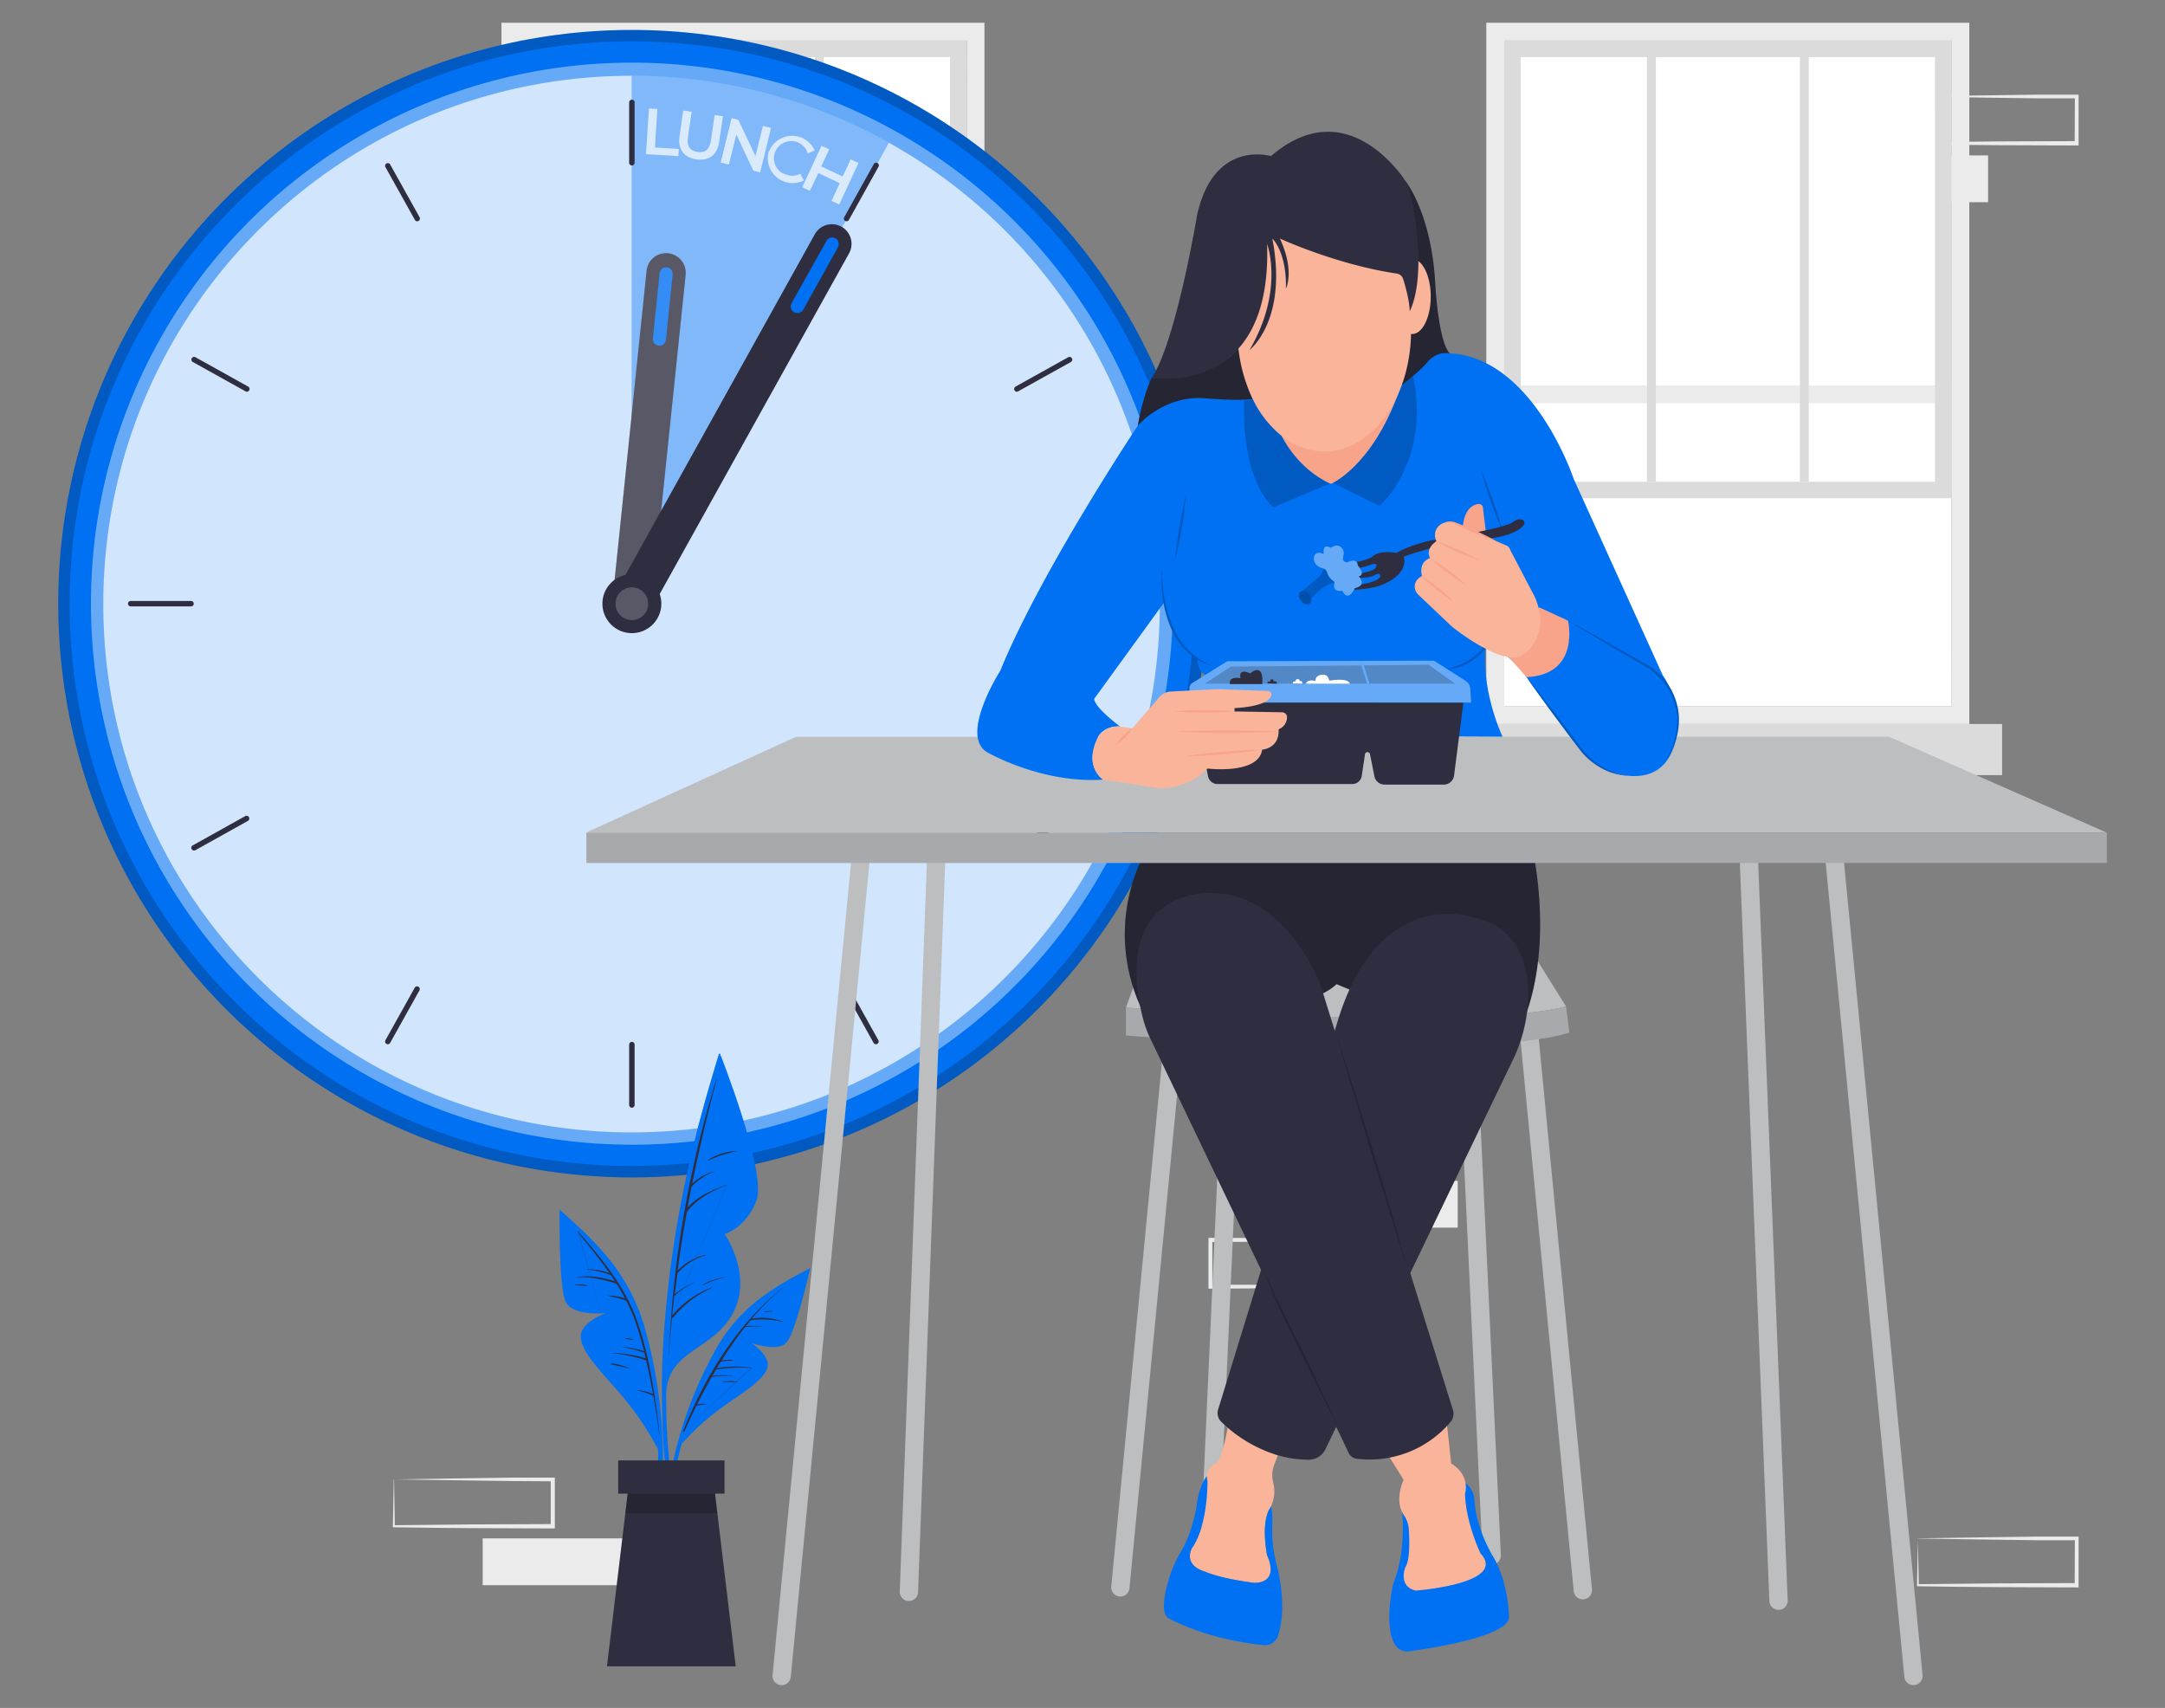 <svg id="bd4b6861-82ef-46a6-98ee-d024bab98a86" data-name="Layer 1" xmlns="http://www.w3.org/2000/svg" width="865.76" height="682.89" viewBox="0 0 865.76 682.89"><rect x="0" y="0" width="865.76" height="682.89" fill="#808080" stroke="none"/><g id="f42f33da-0426-4449-b239-5401d3b5f7e3" data-name="freepik--background-complete--inject-201"><rect x="731.51" y="62.14" width="63.51" height="18.71" fill="#ebebeb"/><path d="M766.93,38.55c10.58-.17,37.27-.6,47.51-.7h16.77V58.16h-.83l-31.78-.11c-7.91,0-23.84-.24-31.77-.35h-.24v-.37L767,38.61Zm0,0,.38,18.71-.38-.38c7.93-.1,23.85-.27,31.77-.34l31.78-.12-.84.84.08-18.71.76.77H814.74c-10-.1-37.36-.52-47.78-.69Z" fill="#ebebeb"/><path d="M696.06,38.55c10.58-.17,37.29-.6,47.51-.7h16.77V58.16h-.84l-31.77-.11c-7.91,0-23.86-.24-31.77-.35h-.39v-.37l.37-18.72Zm0,0,.38,18.71-.38-.38c7.92-.1,23.84-.27,31.77-.34l31.77-.12-.83.84V38.55l.77.77H743.78c-10-.1-37.35-.52-47.77-.69Z" fill="#ebebeb"/><path d="M157.58,38.55c10.57-.17,37.28-.6,47.5-.7h16.79V58.16H221l-31.77-.11c-7.91,0-23.85-.24-31.78-.35h-.38v-.37l.38-18.72Zm0,0,.3,18.71-.36-.38c7.92-.1,23.83-.27,31.77-.34l31.77-.12-.83.84V38.55l.77.77H205.24c-10-.1-37.36-.52-47.76-.69Z" fill="#ebebeb"/><rect x="193.02" y="615.1" width="63.51" height="18.71" fill="#ebebeb"/><path d="M157.58,591.5c10.57-.16,37.28-.6,47.5-.7h16.79v20.32H221L189.26,611c-7.91,0-23.85-.23-31.78-.35h-.38v-.37l.38-18.71Zm0,0,.3,18.72-.36-.39c7.92-.1,23.83-.27,31.77-.33l31.77-.12-.83.84V591.5l.77.77-15.66-.1c-10-.1-37.36-.52-47.76-.68Z" fill="#ebebeb"/><path d="M766.93,615.08c10.58-.18,37.27-.6,47.51-.7h16.77V634.7h-.83l-31.78-.12c-7.91,0-23.84-.23-31.77-.35h-.24v-.37l.37-18.71Zm0,0,.38,18.72-.38-.39c7.93-.1,23.85-.27,31.77-.33l31.78-.12-.84.84.08-18.72.76.76H814.74c-10-.1-37.36-.52-47.78-.69Z" fill="#ebebeb"/><rect x="296.13" y="214.14" width="63.51" height="18.71" fill="#ebebeb"/><rect x="519.41" y="472.14" width="63.51" height="18.71" fill="#ebebeb"/><path d="M547.53,514.45c-10.59.18-37.28.6-47.51.7l-16,.1h-.77V494.93H484l31.77.12c7.9,0,23.85.23,31.78.35h.38v.37Zm0,0-.39-18.72.39.39c-7.93.1-23.85.26-31.78.33l-31.77.12.82-.84v18.72l-.75-.76h15.73c10,.1,37.36.52,47.78.69Z" fill="#ebebeb"/><path d="M200.53,9.1V289.49H393.68V9.1Zm186,273.25H207.65V16.24H386.59Z" fill="#ebebeb"/><rect x="207.65" y="16.24" width="178.85" height="266.13" fill="#fff"/><rect x="207.65" y="154.09" width="178.85" height="7.12" fill="#ebebeb"/><rect x="187.42" y="289.47" width="219.34" height="20.45" fill="#dbdbdb"/><path d="M207.65,16.22H386.59v183H207.65ZM379.9,22.83H214.24V192.61H379.91Z" fill="#dbdbdb"/><rect x="325.86" y="16.22" width="3.56" height="176.39" fill="#dbdbdb"/><rect x="264.73" y="16.22" width="3.56" height="176.39" fill="#dbdbdb"/><path d="M594.35,9.1V289.49H787.51V9.1Zm186,273.25H601.52V16.24H780.46Z" fill="#ebebeb"/><rect x="601.52" y="16.24" width="178.85" height="266.13" fill="#fff"/><rect x="601.52" y="154.09" width="178.85" height="7.12" fill="#ebebeb"/><rect x="581.29" y="289.47" width="219.34" height="20.45" fill="#dbdbdb"/><path d="M601.52,16.22H780.46v183H601.52Zm172.25,6.61H608.11V192.61H773.79Z" fill="#dbdbdb"/><rect x="719.74" y="16.22" width="3.56" height="176.39" fill="#dbdbdb"/><rect x="658.6" y="16.22" width="3.56" height="176.39" fill="#dbdbdb"/></g><circle cx="252.69" cy="241.37" r="229.4" fill="#0071f2"/><circle cx="252.69" cy="241.37" r="216.33" fill="#fff" opacity="0.4" style="isolation:isolate"/><path d="M463.79,241.37c.09,116.67-94.42,211.31-211.08,211.4S41.4,358.36,41.31,241.7,135.72,30.39,252.39,30.3a211.24,211.24,0,0,1,211.4,211.07Z" fill="#fff" opacity="0.7" style="isolation:isolate"/><path d="M252.68,12C126,12,23.29,114.7,23.3,241.39S126,470.78,252.72,470.77,482.1,368.06,482.1,241.37,379.39,12,252.7,12Zm0,454.21c-124.17,0-224.83-100.66-224.83-224.83S128.51,16.52,252.68,16.52,477.5,117.18,477.5,241.35v0c0,124.16-100.64,224.81-224.8,224.81Z" opacity="0.2" style="isolation:isolate"/><path d="M355.4,57,252.68,243V30.29A209.32,209.32,0,0,1,355.4,57Z" fill="#0071f2"/><path d="M355.4,57,252.68,243V30.29A209.32,209.32,0,0,1,355.4,57Z" fill="#fff" opacity="0.5" style="isolation:isolate"/><g opacity="0.7"><path d="M259.5,43.4l3.39.15-1,15.42,9.56.59-.19,2.87-12.94-.8Z" fill="#fff"/><path d="M271.73,54.44l1.48-10.24,3.38.5-1.48,10.09c-.55,3.72.89,5.57,3.83,6s4.81-.94,5.36-4.66L285.78,46l3.31.5-1.5,10.22c-.76,5.27-4.16,7.71-9.11,7S271,59.75,271.73,54.44Z" fill="#fff"/><path d="M308.34,51.15,304,68.92l-2.73-.67-6.81-14.46-3,12L288.2,65l4.35-17.77,2.72.68,6.82,14.46,3-12Z" fill="#fff"/><path d="M307.58,60.47a9.9,9.9,0,0,1,18.2-.33L323,61.36a6.89,6.89,0,1,0-10.28,7.77,6.67,6.67,0,0,0,2,.73,6.35,6.35,0,0,0,5.33-.42l1.39,2.7a9.93,9.93,0,0,1-14-11.67Z" fill="#fff"/><path d="M343.31,65.15l-7.7,16.6-3.1-1.44,3.31-7.1-8.58-4-3.37,7.09-3.07-1.43,7.71-16.6,3.07,1.44-3.18,6.86,8.58,4,3.18-6.86Z" fill="#fff"/></g><path d="M252.7,249.21a5.75,5.75,0,0,1-.83,0,7.84,7.84,0,0,1-7-8.6l13.66-132a7.84,7.84,0,1,1,15.61,1.4,1.94,1.94,0,0,1,0,.24l-13.7,131.88A7.86,7.86,0,0,1,252.7,249.21Z" fill="#2f2e41"/><path d="M263.68,138.21h-.26a2.61,2.61,0,0,1-2.34-2.86h0l2.71-26.13a2.61,2.61,0,0,1,5.2.54h0l-2.7,26.13A2.63,2.63,0,0,1,263.68,138.21Z" fill="#0071f2"/><g opacity="0.2"><path d="M252.7,249.21a5.75,5.75,0,0,1-.83,0,7.84,7.84,0,0,1-7-8.6l13.66-132a7.84,7.84,0,1,1,15.61,1.4,1.94,1.94,0,0,1,0,.24l-13.7,131.88A7.86,7.86,0,0,1,252.7,249.21Z" fill="#fff"/><path d="M263.68,138.21h-.26a2.61,2.61,0,0,1-2.34-2.86h0l2.71-26.13a2.61,2.61,0,0,1,5.2.54h0l-2.7,26.13A2.63,2.63,0,0,1,263.68,138.21Z" fill="#fff"/></g><path d="M252.68,66.15a1.08,1.08,0,0,1-1.09-1.08V40.94a1.11,1.11,0,0,1,1.09-1.09,1.09,1.09,0,0,1,1.09,1.09V65.07A1.08,1.08,0,0,1,252.68,66.15Z" fill="#2f2e41"/><path d="M252.68,442.9a1.11,1.11,0,0,1-1.09-1.09V417.66a1.11,1.11,0,0,1,1.09-1.09,1.09,1.09,0,0,1,1.09,1.09v24.15A1.09,1.09,0,0,1,252.68,442.9Z" fill="#2f2e41"/><path d="M453.11,242.46H429a1.09,1.09,0,0,1,0-2.18h24.12a1.09,1.09,0,0,1,0,2.18Z" fill="#2f2e41"/><path d="M76.39,242.46H52.27a1.09,1.09,0,0,1,0-2.18H76.39a1.09,1.09,0,0,1,0,2.18Z" fill="#2f2e41"/><path d="M166.83,88.48a1.07,1.07,0,0,1-.93-.57L154.14,66.83a1.08,1.08,0,0,1,.41-1.48,1.1,1.1,0,0,1,1.48.43l11.76,21.08a1.12,1.12,0,0,1-.41,1.49A1.31,1.31,0,0,1,166.83,88.48Z" fill="#2f2e41"/><path d="M350.28,417.53a1.17,1.17,0,0,1-.95-.57l-11.74-21.08a1.09,1.09,0,1,1,1.89-1.07l11.76,21.08a1.09,1.09,0,0,1-.43,1.48h0A.92.92,0,0,1,350.28,417.53Z" fill="#2f2e41"/><path d="M77.64,340.07a1.11,1.11,0,0,1-1-.57,1.06,1.06,0,0,1,.38-1.46l0,0,21.08-11.76a1.1,1.1,0,0,1,1.07,1.92L78.16,339.91A1,1,0,0,1,77.64,340.07Z" fill="#2f2e41"/><path d="M406.62,156.62a1.1,1.1,0,0,1-.52-2.05l21.08-11.74a1.09,1.09,0,0,1,1.48.42,1.12,1.12,0,0,1-.41,1.48l-21.08,11.73A1.1,1.1,0,0,1,406.62,156.62Z" fill="#2f2e41"/><path d="M338.52,88.48a1.33,1.33,0,0,1-.52-.13,1.09,1.09,0,0,1-.41-1.49l11.74-21.08a1.09,1.09,0,1,1,1.91,1h0L339.48,87.91A1.09,1.09,0,0,1,338.52,88.48Z" fill="#2f2e41"/><path d="M155.1,417.53a1,1,0,0,1-.55-.16,1.06,1.06,0,0,1-.43-1.44l0,0,11.76-21.08a1.09,1.09,0,0,1,1.89,1.07L156,417A1.1,1.1,0,0,1,155.1,417.53Z" fill="#2f2e41"/><path d="M427.74,340.07a1,1,0,0,1-.52-.16l-21.08-11.73a1.1,1.1,0,0,1,1.06-1.92h0L428.29,338a1.08,1.08,0,0,1,.41,1.48A1.11,1.11,0,0,1,427.74,340.07Z" fill="#263238"/><path d="M98.69,156.62a1,1,0,0,1-.52-.16L77.09,144.73a1.09,1.09,0,0,1,1.07-1.9l21.08,11.74a1.08,1.08,0,0,1,.41,1.48A1.09,1.09,0,0,1,98.69,156.62Z" fill="#2f2e41"/><path d="M252.68,249.21a7.82,7.82,0,0,1-6.84-11.65l79.9-143.73a7.84,7.84,0,0,1,13.87,7.32l-.17.31-79.9,143.72A7.85,7.85,0,0,1,252.68,249.21Z" fill="#2f2e41"/><path d="M264.46,241.37a11.78,11.78,0,1,1-11.78-11.78,11.77,11.77,0,0,1,11.78,11.78Z" fill="#2f2e41"/><path d="M252.68,247.93a6.54,6.54,0,1,1,6.53-6.54h0A6.53,6.53,0,0,1,252.68,247.93Z" fill="#fff" opacity="0.2" style="isolation:isolate"/><path d="M318.79,125.15a2.78,2.78,0,0,1-1.26-.33,2.61,2.61,0,0,1-1-3.55L330.4,96.49a2.61,2.61,0,1,1,4.78,2.12A2.38,2.38,0,0,1,335,99l-13.78,24.8A2.64,2.64,0,0,1,318.79,125.15Z" fill="#0071f2"/><path d="M626.25,402.41c-37.65,9.89-176,.47-176,.47l2.92-8L503,367.59l60.71-7.06,49.89,21.65Z" fill="#bcbec0"/><path d="M622,406.86h0a3.66,3.66,0,0,1,3.66,3.66V640a0,0,0,0,1,0,0h-7.32a0,0,0,0,1,0,0V410.53a3.66,3.66,0,0,1,3.66-3.66Z" transform="translate(1291.57 984.6) rotate(174.48)" fill="#bcbec0"/><path d="M484.9,395.44h7.32a0,0,0,0,1,0,0V624.94a3.66,3.66,0,0,1-3.66,3.66h0a3.66,3.66,0,0,1-3.66-3.66V395.44a0,0,0,0,1,0,0Z" transform="translate(23.65 -21.57) rotate(2.59)" fill="#bcbec0"/><path d="M591.18,392.58h0a3.66,3.66,0,0,1,3.66,3.66V625.75a0,0,0,0,1,0,0h-7.32a0,0,0,0,1,0,0V396.24a3.66,3.66,0,0,1,3.66-3.66Z" transform="translate(1205.71 989.89) rotate(177.3)" fill="#bcbec0"/><path d="M560.6,603.81s2.07,15.91-3.46,29.39c0,0-4.09,17.41.93,24.69a5.62,5.62,0,0,0,5.37,2.35c8.51-1.14,39.43-5.81,40-13.56,0,0,0-12.79-5.88-23.51,0,0-7.6-11.75-8-24.2a9.29,9.29,0,0,0-3.8-6.22Z" fill="#0071f2"/><path d="M324.74,337.79h7.32a0,0,0,0,1,0,0V670.9a3.66,3.66,0,0,1-3.66,3.66h0a3.66,3.66,0,0,1-3.66-3.66V337.79A0,0,0,0,1,324.74,337.79Z" transform="translate(50.24 -29.26) rotate(5.52)" fill="#bcbec0"/><path d="M365.26,337h7.32a0,0,0,0,1,0,0V636.6a3.66,3.66,0,0,1-3.66,3.66h0a3.66,3.66,0,0,1-3.66-3.66V337a0,0,0,0,1,0,0Z" transform="translate(18.46 -13.4) rotate(2.13)" fill="#bcbec0"/><path d="M707.92,337.53h0a3.66,3.66,0,0,1,3.66,3.66V640.83a0,0,0,0,1,0,0h-7.32a0,0,0,0,1,0,0V341.19A3.66,3.66,0,0,1,707.92,337.53Z" transform="matrix(-1, 0.04, -0.04, -1, 1432.78, 952.88)" fill="#bcbec0"/><path d="M749.3,337.79h0a3.66,3.66,0,0,1,3.66,3.66V674.56a0,0,0,0,1,0,0h-7.32a0,0,0,0,1,0,0V341.45A3.66,3.66,0,0,1,749.3,337.79Z" transform="translate(1543.84 937.89) rotate(174.48)" fill="#bcbec0"/><polygon points="842.47 332.92 234.32 332.92 318.32 294.6 755.47 294.6 842.47 332.92" fill="#bcbec0"/><path d="M670.46,294.31c-2.7,14.18-11.61,16.67-19.47,15.84a28,28,0,0,1-18.74-10.48c-8.61-10.67-21.79-28.93-21.79-28.93-6.43-9-16.13-14.54-16.13-14.54-2.66,19.3,6.53,38.35,6.53,38.35l-89.72-.41a10.73,10.73,0,0,0,.16-2.55,5.17,5.17,0,0,0,3.36-4.68,2,2,0,0,0-1.91-2.15l-17.7-.31-1.25-1.39c1.39-.06,12.67-.58,14.48-4.7a1.51,1.51,0,0,0-1.41-2.08l-19.11.09-5.91-6.53c-3.33-2-3-7-3-7-10.65-5.32-13.31-22-13.31-22l-28,38.6c.34,3.66,10.32,11,10.32,11-6.32-.33-8.65,4-8.65,4-6,11.75,1.27,16.83,1.94,17.27l.05,0c-24.29,1.67-45.92-10.65-45.92-10.65C383,294.8,400,268.18,400,268.18c16.31-39.93,55-98,55-98l2.91-6.14,14.58-10.29,30.42-10.28L547,131l32.67,10.26c33.53,1.7,49.61,50.17,49.61,50.17l35.57,78.42A34.76,34.76,0,0,1,670.46,294.31Z" fill="#0071f2"/><path d="M460.59,151.11s-3.41,6.42-5.62,19.06c0,0,10.84-12.84,28.09-10.83,0,0,11.24,1,17.86.2,0,0-3.63-6.8-5.64-20.44C495.28,139.1,485.54,152.86,460.59,151.11Z" fill="#2f2e41"/><path d="M460.59,151.11s-3.41,6.42-5.62,19.06c0,0,10.84-12.84,28.09-10.83,0,0,11.24,1,17.86.2,0,0-3.63-6.8-5.64-20.44C495.28,139.1,485.54,152.86,460.59,151.11Z" opacity="0.2"/><path d="M511.3,291.59a10.73,10.73,0,0,1-.16,2.55h-7.32l-8.77-9.69,17.7.31a2,2,0,0,1,1.91,2.15A5.17,5.17,0,0,1,511.3,291.59Z" fill="none" stroke="#000" stroke-miterlimit="10" stroke-width="0.25"/><path d="M615.54,242.85l11.49,5.3s5.17,21.6-16.57,22.59l-8.1-9.09Z" fill="#f7a48b"/><path d="M531.64,193.4l-22.57,9.48c-13.39-13.25-11.58-43-11.58-43a15.11,15.11,0,0,0,3.45-.31,42.65,42.65,0,0,0,11.61,14.8A43.64,43.64,0,0,0,531.64,193.4Z" fill="#0071f2"/><path d="M531.64,193.4l-22.57,9.48c-13.39-13.25-11.58-43-11.58-43a15.11,15.11,0,0,0,3.45-.31,42.65,42.65,0,0,0,11.61,14.8A43.64,43.64,0,0,0,531.64,193.4Z" opacity="0.2"/><path d="M533,193.09l18.66,9.18s20.61-17.76,13.39-51.91l-4.62,3.71S552.41,181.66,533,193.09Z" fill="#0071f2"/><path d="M533,193.09l18.66,9.18s20.61-17.76,13.39-51.91l-4.62,3.71S552.41,181.66,533,193.09Z" opacity="0.2"/><path d="M474.28,197.93c-.15,2.18-.41,4.34-.69,6.5s-.61,4.31-1,6.45-.74,4.29-1.18,6.42l-.68,3.19c-.26,1.06-.48,2.12-.77,3.18.06-1.09.19-2.17.29-3.26l.4-3.24c.27-2.16.61-4.3,1-6.45s.74-4.29,1.18-6.41S473.72,200.05,474.28,197.93Z" opacity="0.2"/><path d="M464.8,227.5c0,2,.09,4,.28,6a59.84,59.84,0,0,0,.8,6A47.71,47.71,0,0,0,469.34,251a33.54,33.54,0,0,0,2.91,5.2,29.16,29.16,0,0,0,3.89,4.49,27.38,27.38,0,0,0,10.33,5.92,26.92,26.92,0,0,1-2.92-.82l-1.43-.52-1.39-.63a24.37,24.37,0,0,1-5.1-3.37,29,29,0,0,1-7.2-9.86,45,45,0,0,1-3.31-11.73A50.78,50.78,0,0,1,464.8,227.5Z" fill="#0071f2"/><path d="M464.65,227.5a57.88,57.88,0,0,0,.28,6,59.82,59.82,0,0,0,.79,6A47.73,47.73,0,0,0,469.19,251a34.33,34.33,0,0,0,2.9,5.2,29.71,29.71,0,0,0,3.89,4.49,27.35,27.35,0,0,0,10.34,5.92,26.92,26.92,0,0,1-2.92-.82l-1.44-.52-1.39-.63a24.63,24.63,0,0,1-5.1-3.37,28.85,28.85,0,0,1-7.19-9.86A45,45,0,0,1,465,239.63,50.27,50.27,0,0,1,464.65,227.5Z" opacity="0.2"/><path d="M592.29,188.12c.93,2,1.76,4.07,2.57,6.13s1.57,4.15,2.32,6.23,1.45,4.18,2.1,6.3l1,3.18c.29,1.07.61,2.13.87,3.21-.47-1-.89-2-1.33-3L598.56,207c-.82-2.06-1.57-4.14-2.32-6.23s-1.45-4.18-2.1-6.3S592.83,190.27,592.29,188.12Z" opacity="0.2"/><path d="M578.14,267.7a38.43,38.43,0,0,0,5.62-1.94,29.19,29.19,0,0,0,5.13-2.85,20,20,0,0,0,4.25-4l.89-1.16.76-1.27c.13-.21.27-.41.39-.63l.3-.67c.2-.46.42-.91.64-1.36a15.16,15.16,0,0,1-2.35,5.56,17.18,17.18,0,0,1-4.31,4.32,22.71,22.71,0,0,1-5.42,2.76A20.94,20.94,0,0,1,578.14,267.7Z" opacity="0.2"/><path d="M580.87,250.75s20.64,16.66,28.35,10.94c0,0,11.44-7.46,4.48-23.13L603.46,219l-14.39,15.06Z" fill="#f9b499"/><path d="M585,210.52s.27-8.15,6.14-9A1.63,1.63,0,0,1,593,202.9l1.42,11.7Z" fill="#f7a48b"/><path d="M457.2,342.39s-15.79,27-1.25,59.82c0,0,61.9,7.06,78.51-8.72,0,0,59,24.92,70.21,23.68,0,0,17-23.27,9.14-72.7Z" fill="#2f2e41"/><path d="M457.2,342.39s-15.79,27-1.25,59.82c0,0,61.9,7.06,78.51-8.72,0,0,59,24.92,70.21,23.68,0,0,17-23.27,9.14-72.7Z" opacity="0.2"/><path d="M553.34,578.92l7.95,12.79s-4,8.24.17,14.16a11.36,11.36,0,0,1,1.91,5.77c.3,4.72.45,12.23-1.39,15,0,0-3.11,7.61,4.15,9.33,0,0,37-2.76,25.93-14.86,0,0-5.88-12.1-6.22-23.86,0,0,2.42-7.26-5.53-12.1l-2.08-19.36Z" fill="#f9b499"/><path d="M509.14,592.74a14.17,14.17,0,0,1-.9,9.56,9.61,9.61,0,0,1-.88,1.52c-3.11,6.56-.69,18-.69,18,5.18,11.76-5.19,11.07-5.19,11.07-13.83-1.73-19.7-4.5-19.7-4.5-9-2.76-5.19-9.33-5.19-9.33,6.57-9.34,6.22-27,6.22-27a8,8,0,0,1-.24-1.7,5.28,5.28,0,0,1,3.7-5.21c2.18-1.94,3.85-9.82,4.66-14.36A55.38,55.38,0,0,0,511,581.86l-1.49,3.88A11.7,11.7,0,0,0,509.14,592.74Z" fill="#f9b499"/><path d="M511,654.2a5.4,5.4,0,0,1-5.64,3.57c-23.4-2.32-38.06-10.74-38.06-10.74-3.19-2-1.67-9.73.19-15.92a51.28,51.28,0,0,1,5.1-11.33c4-6.75,5.77-16.66,5.77-16.66,1-9.33,4.15-12.79,4.15-12.79l.1,0a8,8,0,0,0,.24,1.7s.35,17.63-6.22,27c0,0-3.8,6.57,5.19,9.33,0,0,5.87,2.77,19.7,4.5,0,0,10.37.69,5.19-11.07,0,0-2.42-11.41.69-18a9.61,9.61,0,0,0,.88-1.52,24.32,24.32,0,0,1,.5,6.7,55.42,55.42,0,0,0,2.08,18C514.09,640.93,512.54,649.66,511,654.2Z" fill="#0071f2"/><line x1="508.72" y1="289.18" x2="584.05" y2="289.18" fill="none" stroke="#000" stroke-miterlimit="10" stroke-width="0.25"/><rect x="234.49" y="332.92" width="607.99" height="12.13" fill="#a7a9ac"/><path d="M455.19,405.72h7.32a0,0,0,0,1,0,0V635.23a3.66,3.66,0,0,1-3.66,3.66h0a3.66,3.66,0,0,1-3.66-3.66V405.72A0,0,0,0,1,455.19,405.72Z" transform="translate(52.4 -41.74) rotate(5.52)" fill="#bcbec0"/><path d="M627.6,412.88c-39.43,12-177.35,1.15-177.35,1.15V402.88s138.35,9.42,176-.47Z" fill="#a7a9ac"/><path d="M548.85,222.52c-2.12,1.85-11.47,3.11-11.47,3.11.65,1.18,3.65,2.14,3.65,2.14,4.18-1,6.75-1.82,6.75-1.82,3.75-1.39,2.46.65,2.46.65-.21,2-7.93,2.89-7.93,2.89L542,231.1c6.11.1,7.82-1.18,7.82-1.18,2.36-1.29,2.15.53,2.15.53-1.29,2.9-10.18,3.43-10.18,3.43l-2,1.91a41.48,41.48,0,0,0,11.57-1.45c12.84-4.7,9.95-11.75,9.95-11.75s10.49-4.16,27.84-6.69c0,0,15.94-.33,20.17-6a1.36,1.36,0,0,0-.59-2.11c-.81-.32-2.06-.3-3.85,1-3.61,2.72-33.26,7.42-33.26,7.42s-8,1.81-13.2,4.88C558.39,221.14,552.17,219.63,548.85,222.52Z" fill="#2f2e41"/><path d="M529.46,226.6A7.17,7.17,0,0,1,527,231l-6.21,5.36,3.32,3.32s5.25-6.65,10.61-6.86l-2.9-7.18Z" fill="#0071f2"/><path d="M529.46,226.6A7.17,7.17,0,0,1,527,231l-6.21,5.36,3.32,3.32s5.25-6.65,10.61-6.86l-2.9-7.18Z" opacity="0.2"/><ellipse cx="521.9" cy="238.92" rx="2.09" ry="3" transform="translate(-37.02 369.55) rotate(-37.75)" fill="#0071f2"/><ellipse cx="521.9" cy="238.92" rx="2.09" ry="3" transform="translate(-37.02 369.55) rotate(-37.75)" opacity="0.3"/><path d="M512.55,174.33s6.17,13.2,19.7,19.13c0,0,16.3-6.86,27-36.5H534.1l-11.67,11.49Z" fill="#f7a48b"/><path d="M561.73,72S572.66,85,574,114.61c0,0,1.29,22.23,5.74,26.68a9.2,9.2,0,0,0-8.64,3.18,50.7,50.7,0,0,1-4.74,4.76c-1.55,1.31-3.55,3-5.89,4.84l3.31-29.69S569.14,100.53,561.73,72Z" fill="#2f2e41"/><path d="M561.73,72S572.66,85,574,114.61c0,0,1.29,22.23,5.74,26.68a9.2,9.2,0,0,0-8.64,3.18,50.7,50.7,0,0,1-4.74,4.76c-1.55,1.31-3.55,3-5.89,4.84l3.31-29.69S569.14,100.53,561.73,72Z" opacity="0.2"/><path d="M564.27,132.2c0,26.69-15.54,48.33-34.7,48.33a27.41,27.41,0,0,1-17-6.2,42.65,42.65,0,0,1-11.61-14.8,62.1,62.1,0,0,1-6.07-27.33c0-26.7,15.53-48.34,34.7-48.34S564.27,105.5,564.27,132.2Z" fill="#f9b499"/><ellipse cx="564.72" cy="118.56" rx="7.42" ry="15" fill="#f9b499"/><path d="M460.59,151.11s48.22,8.21,46.1-53.61c0,0,7,18.48-7,42.42,0,0,15.45-11.82,9.09-44.54,0,0,5.76,5.15,5.45,20,0,0,3.64-7-2.42-20,0,0,22.59,10.43,46.73,14a3.13,3.13,0,0,1,2.57,2.18c.93,3,2.6,9,2.6,12.87,0,0,7.53-12.28.49-46A20.64,20.64,0,0,0,560.38,70c-7.17-9.32-26.91-29.25-52.14-7.58,0,0-22.95-7-29.59,23.86C478.65,86.31,470.35,136.28,460.59,151.11Z" fill="#2f2e41"/><path d="M610.46,270.74c3.08,3.76,6.09,7.58,9.07,11.41s5.91,7.72,8.87,11.58l4.35,5.84a29.5,29.5,0,0,0,5.08,5A26.77,26.77,0,0,0,651,310.15a24.19,24.19,0,0,1-7.16-1.44,27.48,27.48,0,0,1-6.46-3.5,26.59,26.59,0,0,1-5.35-5.09l-4.42-5.8c-2.89-3.9-5.82-7.78-8.68-11.71S613.21,274.74,610.46,270.74Z" fill="#0071f2"/><path d="M610.46,270.74c3.08,3.76,6.09,7.58,9.07,11.41s5.91,7.72,8.87,11.58l4.35,5.84a29.5,29.5,0,0,0,5.08,5A26.77,26.77,0,0,0,651,310.15a24.19,24.19,0,0,1-7.16-1.44,27.48,27.48,0,0,1-6.46-3.5,26.59,26.59,0,0,1-5.35-5.09l-4.42-5.8c-2.89-3.9-5.82-7.78-8.68-11.71S613.21,274.74,610.46,270.74Z" opacity="0.2"/><path d="M627,248.15c6,3.21,11.94,6.5,17.87,9.82,3,1.64,5.92,3.34,8.88,5l4.43,2.52a29.91,29.91,0,0,1,4.24,3,25.79,25.79,0,0,1,8.95,18.1,28.17,28.17,0,0,1-1.49,10.15,33.85,33.85,0,0,1-4.81,9c3.73-5.65,6-12.37,5.53-19.09a25.21,25.21,0,0,0-8.83-17.39,28.91,28.91,0,0,0-4.06-2.91l-4.41-2.56c-2.94-1.71-5.89-3.39-8.81-5.14C638.67,255.18,632.82,251.71,627,248.15Z" fill="#0071f2"/><path d="M627,248.15c6,3.21,11.94,6.5,17.87,9.82,3,1.64,5.92,3.34,8.88,5l4.43,2.52a29.91,29.91,0,0,1,4.24,3,25.79,25.79,0,0,1,8.95,18.1,28.17,28.17,0,0,1-1.49,10.15,33.85,33.85,0,0,1-4.81,9c3.73-5.65,6-12.37,5.53-19.09a25.21,25.21,0,0,0-8.83-17.39,28.91,28.91,0,0,0-4.06-2.91l-4.41-2.56c-2.94-1.71-5.89-3.39-8.81-5.14C638.67,255.18,632.82,251.71,627,248.15Z" opacity="0.2"/><path d="M585.84,244.53s.25,6.22-5,6.22l-13.62-12.92a4.52,4.52,0,0,1-1.38-4.23,4.84,4.84,0,0,1,2.81-3.25s-1.74-5.47,3.23-7.21c0,0-2.24-3.48,2.49-6.72,0,0-1.82-3.79,1.29-6.4a6.06,6.06,0,0,1,6.29-.78l20.47,8.89a2.43,2.43,0,0,1,1.37,2.91c-.61,2.05-2,5-5.3,6.08a15.26,15.26,0,0,1-7.46,10.45S591.31,243.78,585.84,244.53Z" fill="#f9b499"/><path d="M568.68,230.35a57.49,57.49,0,0,1,6.42,4.59,54.23,54.23,0,0,1,5.78,5.37,54.08,54.08,0,0,1-6.41-4.59A53.38,53.38,0,0,1,568.68,230.35Z" fill="#f7a48b"/><path d="M571.91,223.14a71.22,71.22,0,0,1,7.47,5,69.59,69.59,0,0,1,6.86,5.77,69.55,69.55,0,0,1-7.46-5A71.12,71.12,0,0,1,571.91,223.14Z" fill="#f7a48b"/><path d="M574.4,216.42a91.06,91.06,0,0,1,17.41,7.71,91.06,91.06,0,0,1-17.41-7.71Z" fill="#f7a48b"/><path d="M577.46,209.08a6,6,0,0,1,2.79-.57,5.53,5.53,0,0,1,1.45.26l1.34.5c1.75.67,3.47,1.4,5.2,2.13a110.77,110.77,0,0,1,10.11,4.91,111.05,111.05,0,0,1-10.52-4c-1.72-.75-3.43-1.51-5.12-2.33a8.87,8.87,0,0,0-2.51-1A6.86,6.86,0,0,0,577.46,209.08Z" fill="#f7a48b"/><path d="M530.73,228.94a2.4,2.4,0,0,0-1.71-1.71c-1.44-.37-3.43-1.31-3.64-3.74,0-.32,0-3.64,4-2,0,0-.86-4.5,2.78-2.46,0,0,3.12-2.42,4.84.74a3,3,0,0,1,.28,2.09c-.31,1.27-.67,2.84,1.53,3,0,0,3.85-2.25,4.18,1.29,0,0,3.32,3.64.32,4.29,0,0,3.64,3.53-1.5,4.71,0,0-2.68,6-5,1.07,0,0-4.17.78-3.19-2.94a.85.85,0,0,0-.34-.92A6.24,6.24,0,0,1,530.73,228.94Z" fill="#0071f2"/><path d="M530.73,228.94a2.4,2.4,0,0,0-1.71-1.71c-1.44-.37-3.43-1.31-3.64-3.74,0-.32,0-3.64,4-2,0,0-.86-4.5,2.78-2.46,0,0,3.12-2.42,4.84.74a3,3,0,0,1,.28,2.09c-.31,1.27-.67,2.84,1.53,3,0,0,3.85-2.25,4.18,1.29,0,0,3.32,3.64.32,4.29,0,0,3.64,3.53-1.5,4.71,0,0-2.68,6-5,1.07,0,0-4.17.78-3.19-2.94a.85.85,0,0,0-.34-.92A6.24,6.24,0,0,1,530.73,228.94Z" fill="#fff" opacity="0.4"/><path d="M493.8,283.06l-6-6.69,19.11-.09a1.51,1.51,0,0,1,1.41,2.08C506.47,282.48,495.19,283,493.8,283.06Z" fill="none" stroke="#000" stroke-miterlimit="10" stroke-width="0.25"/><path d="M585.46,279l-4,31.09a4.14,4.14,0,0,1-4.11,3.62H553.68a4.15,4.15,0,0,1-4.07-3.33l-1.77-8.86a1,1,0,0,0-1-.79h0a1,1,0,0,0-1,.83l-1.28,8.62a3.85,3.85,0,0,1-3.82,3.3H486.86a3.85,3.85,0,0,1-3.78-3.11L476.85,279Z" fill="#2f2e41"/><path d="M573.42,264.15l12.69,8.11a4,4,0,0,1,1.84,3.12l.35,5.53H475.67v-5.86a2.21,2.21,0,0,1,1-1.87l14.08-8.8Z" fill="#0071f2"/><path d="M573.42,264.15l12.69,8.11a4,4,0,0,1,1.84,3.12l.35,5.53H475.67v-5.86a2.21,2.21,0,0,1,1-1.87l14.08-8.8Z" fill="#fff" opacity="0.4"/><path d="M511.3,291.59a10.73,10.73,0,0,1-.16,2.55c-1.06,5.29-6.43,5.59-6.43,5.59-1.36,10.07-21.9,7.56-21.9,7.56-7.94,8.33-18.8,7.94-18.8,7.94l-22.76-3.46-.05,0c-.67-.44-8-5.52-1.94-17.27,0,0,2.33-4.33,8.65-4l4.86.73,10.91-12.56a6.33,6.33,0,0,1,4.75-2.19l18.26-.95,20.28.73a1.47,1.47,0,0,1,1.41,1.86c-1.41,4.37-13.16,4.91-14.58,5h-.14v1.36l1.39,0,17.7.31a2,2,0,0,1,1.91,2.15A5.17,5.17,0,0,1,511.3,291.59Z" fill="#f9b499"/><path d="M469.44,284.41c4-.39,8.07-.48,12.11-.49s8.07.1,12.11.5c-4,.39-8.07.48-12.11.5S473.48,284.81,469.44,284.41Z" fill="#f7a48b"/><path d="M470.41,292.55c3.41-.2,6.81-.3,10.22-.38s6.82-.1,10.22-.11,6.82,0,10.23.11l5.11.14c1.7.08,3.41.13,5.11.25-1.7.11-3.41.16-5.11.24l-5.11.14c-3.41.09-6.82.1-10.23.11s-6.81,0-10.22-.11S473.82,292.76,470.41,292.55Z" fill="#f7a48b"/><path d="M504.71,299.73c-2.6.43-5.21.75-7.82,1.06s-5.22.55-7.83.79-5.24.43-7.86.56l-3.94.2c-1.32,0-2.63.1-3.95.1,1.3-.23,2.61-.39,3.91-.59l3.91-.47c2.61-.32,5.22-.56,7.84-.8s5.23-.42,7.86-.56S502.08,299.75,504.71,299.73Z" fill="#f7a48b"/><path d="M452.77,291.2a20.64,20.64,0,0,1-2.94,3.74,19.52,19.52,0,0,1-3.65,3,22.67,22.67,0,0,1,6.59-6.78Z" fill="#f7a48b"/><polygon points="581.92 273.36 571.3 265.8 492.19 266.51 481.81 273.36 581.92 273.36" opacity="0.2"/><rect x="545.39" y="264.61" width="1" height="9.45" transform="translate(-55.85 177.41) rotate(-17.58)" fill="#0071f2"/><g opacity="0.4"><rect x="545.39" y="264.61" width="1" height="9.45" transform="translate(-55.85 177.41) rotate(-17.58)" fill="#fff"/></g><path d="M491.82,273.5s-.85-3.19,4.26-2.34c0,0-1.28-4.26,3.83-1.92,0,0,4.47-4,4.89,1.92v2.34Z" fill="#2f2e41"/><path d="M506.88,273.24s-.5-.79,1.22-.79c0,0-.57-.85.78-.85,0,0,.86.28.22.92,0,0,1.64-.57,1.5.86Z" fill="#2f2e41"/><path d="M517.06,273.27s-.49-.87,1.22-.87c0,0-.57-.86.79-.86,0,0,1.06.13.42.77,0,0,1.44-.41,1.29,1Z" fill="#fff"/><path d="M522.28,273.38s0-1.93,3.78-1.11c0,0-.43-2.07,2.5-2.5,0,0,2.47-.6,3,2.4,0,0,7.38-1.44,8.24,1.2Z" fill="#fff"/><path d="M611.09,398.57a61,61,0,0,1-6.18,25.37L530.07,579.35a7.4,7.4,0,0,1-6.73,4.28,43.45,43.45,0,0,1-12.3-1.77,55.38,55.38,0,0,1-20.11-11.07c-1-.85-1.84-1.62-2.52-2.28a4.92,4.92,0,0,1-1.28-5l47.75-155.07c16.2-53.59,52.76-42,52.76-42C607.27,370,611.31,385.59,611.09,398.57Z" fill="#2f2e41"/><path d="M539.36,581,460.05,415.35A46.13,46.13,0,0,1,457,407c-3.12-12.16-7.86-41.88,18.08-48.77,0,0,32.4-11.22,52.76,34.89L581,563.71a5.12,5.12,0,0,1-1,4.91,42.38,42.38,0,0,1-37.47,14.62A4,4,0,0,1,539.36,581Z" fill="#2f2e41"/><path d="M504.7,507c2.76,5.19,4.6,9.8,7.24,15.05s5.21,10.54,7.82,15.81,5.11,10.58,7.61,15.9l3.73,8c1.22,2.68,2.46,5.35,3.64,8-1.39-2.59-2.72-5.22-4.08-7.82l-4-7.87c-2.64-5.25-5.21-10.54-7.82-15.81s-5.11-10.58-7.61-15.91S507.09,512.32,504.7,507Z" fill="#2f2e41"/><path d="M504.7,507c2.76,5.19,4.6,9.8,7.24,15.05s5.21,10.54,7.82,15.81,5.11,10.58,7.61,15.9l3.73,8c1.22,2.68,2.46,5.35,3.64,8-1.39-2.59-2.72-5.22-4.08-7.82l-4-7.87c-2.64-5.25-5.21-10.54-7.82-15.81s-5.11-10.58-7.61-15.91S507.09,512.32,504.7,507Z" opacity="0.2"/><path d="M534,412.27c2.59,7.83,5.08,15.69,7.55,23.56l7.3,23.63L556,483.17,559.42,495,562.78,507,559,495.19l-3.72-11.8-7.3-23.64-7.07-23.7C538.54,428.14,536.23,420.22,534,412.27Z" fill="#2f2e41"/><path d="M534,412.27c2.59,7.83,5.08,15.69,7.55,23.56l7.3,23.63L556,483.17,559.42,495,562.78,507,559,495.19l-3.72-11.8-7.3-23.64-7.07-23.7C538.54,428.14,536.23,420.22,534,412.27Z" opacity="0.2"/><g id="afa84a18-66ff-42a1-8b93-f96b06e378f3" data-name="freepik--Plant--inject-201"><path d="M264.93,568.62a334.26,334.26,0,0,1,.55-35.39,450.52,450.52,0,0,1,11.09-72.12c3.09-13.36,6.9-26.47,10.87-39.59.12-.39.75-.27.63.14-12.27,46.2-22.34,93.89-21.64,141.91.19,13.45,1.76,26.65,3,40,0,.36-.56.49-.63.13A200.82,200.82,0,0,1,264.93,568.62Z" fill="#0071f2"/><path d="M288.09,421.66s18.6,47.18,14.44,58.27-12.75,13.46-12.75,13.46,11.38,16.24,3.42,31.46-25.63,14.52-26.77,31.79C266.35,556.64,265.37,484.42,288.09,421.66Z" fill="#0071f2"/><path d="M268.37,526.82a.36.36,0,0,1,0-.25,432.35,432.35,0,0,1,18.09-95c0-.09.18,0,.15,0q-5.57,20.76-9.8,41.7a20.6,20.6,0,0,1,8.88-4.94s.09.08,0,.09a23.7,23.7,0,0,0-9.16,6.12c-.55,2.74-1.07,5.47-1.51,8.22,4.16-4.65,9.92-6.95,15.67-9.14m0,.12c-6,2.46-12.05,5.59-16,10.78q-2.16,11.73-3.74,23.56a22.44,22.44,0,0,1,11.14-6.35c.13,0,.21.17.07.2a23.34,23.34,0,0,0-11.24,7.2h0q-.56,4.17-1.06,8.34a28.19,28.19,0,0,1,7.71-4.64c.07,0,.12.09,0,.12a26.46,26.46,0,0,0-7.78,5.14h-.11c-.3,2.63-.62,5.29-.89,7.93a37.82,37.82,0,0,1,15.77-11.25c.12,0,.2.14.08.18a41.36,41.36,0,0,0-15.55,12,.31.31,0,0,1-.39.13q-.6,6.1-1.05,12.2c-.45,6.11-.11,0-.09,0,.21-4.11.49-8.29.84-12.45Z" fill="#2f2e41"/><path d="M283.31,463.68a23.27,23.27,0,0,1,11.17-3.48c.09,0,.09.12,0,.14a44.35,44.35,0,0,0-11,3.61.15.15,0,0,1-.2-.06A.15.15,0,0,1,283.31,463.68Z" fill="#2f2e41"/><path d="M281.05,513.64a23.12,23.12,0,0,1,8.38-2.87.08.08,0,0,1,.07.08.07.07,0,0,1-.07.07,31.56,31.56,0,0,0-8.29,2.91C281,513.89,280.94,513.7,281.05,513.64Z" fill="#2f2e41"/><path d="M224.78,484.85a127,127,0,0,1,20.12,20.28,77.46,77.46,0,0,1,13.18,26.64,191.52,191.52,0,0,1,6.72,61.8A148.74,148.74,0,0,1,259,627.65a.33.33,0,0,1-.44.17.33.33,0,0,1-.19-.34,193.17,193.17,0,0,0,4.11-59.93c-1.81-19.7-5.26-41.24-16.46-57.89-6.12-9.05-14-16.51-21.81-24.12C223.78,485.07,224.39,484.5,224.78,484.85Z" fill="#0071f2"/><path d="M263.1,579.44a116.23,116.23,0,0,0-14.17-21.1c-8.59-10-15.92-17.12-16.67-23.33s10.06-10,10.06-10-13,1.34-16-4.31-2.54-37-2.54-37,22.13,18.36,31.18,42.55S263.1,579.44,263.1,579.44Z" fill="#0071f2"/><path d="M231.17,492.35c9,10.37,18.25,21.38,23.11,34.47a127.94,127.94,0,0,1,4.17,13.83h0c.23.93.47,1.88.68,2.83a.2.2,0,0,1,0,.15A266.13,266.13,0,0,1,263.65,573s-.09.07-.09,0c-.65-5-1.4-9.94-2.29-14.92h-.13a20.5,20.5,0,0,0-6-2c-.14,0-.11-.26,0-.24a22.06,22.06,0,0,1,6,1.51c-.8-4.52-1.71-9-2.78-13.45A65.5,65.5,0,0,0,244.65,541m0-.08a53.31,53.31,0,0,1,13.56,2.16c-.19-.76-.39-1.51-.57-2.28a68.59,68.59,0,0,0-9-2.24v-.09a45.21,45.21,0,0,1,8.93,1.74c-1-3.84-2.09-7.65-3.36-11.38A66.51,66.51,0,0,0,250.4,520a55.07,55.07,0,0,0-7.38-1.89V518a20,20,0,0,1,6.93,1.21,67,67,0,0,0-3.46-6h0c-5.16-1.51-10.39-3-15.82-2.4a.09.09,0,0,1,0-.12s0,0,0,0c5.2-1,10.19.18,15.2,1.5-.5-.78-1-1.5-1.51-2.32a35,35,0,0,0-9.68-2.24s-.07-.11,0-.11a25.38,25.38,0,0,1,9,1.51c-3.94-5.7-8.34-11.1-12.71-16.45-.21-.24-.06-.37.15-.12Z" fill="#2f2e41"/><path d="M229.87,513.64a20.18,20.18,0,0,1,4.66.18c.18,0,.15.33,0,.33-1.51-.08-3-.3-4.61-.33a.09.09,0,0,1-.11-.07A.08.08,0,0,1,229.87,513.64Z" fill="#2f2e41"/><path d="M244.47,545.12a21.14,21.14,0,0,1,7.08,2v.1c-2.34-.74-4.72-1.14-7.08-1.72a.18.18,0,1,1,0-.36Z" fill="#2f2e41"/><path d="M250.27,535a15.28,15.28,0,0,1,3,.51c.11,0,0,.18,0,.18a16.08,16.08,0,0,1-3-.37.16.16,0,0,1-.11-.21A.2.2,0,0,1,250.27,535Z" fill="#2f2e41"/><path d="M322.91,507.76a106.37,106.37,0,0,0-20.5,12.57,65.16,65.16,0,0,0-16.13,19.11,161,161,0,0,0-17.95,49.2,125,125,0,0,0-2.1,29,.27.27,0,1,0,.54,0,162.94,162.94,0,0,1,8.76-49.88c5.41-15.73,12.56-32.66,25.1-44.07,6.81-6.21,14.77-10.66,22.61-15.32A.36.36,0,1,0,322.91,507.76Z" fill="#0071f2"/><path d="M272.58,577.36a97.21,97.21,0,0,1,15.84-14.42c9-6.41,16.46-10.79,18.33-15.72S300.52,537,300.52,537s10.36,3.74,14-.24,9.49-29.71,9.49-29.71-21.78,10.55-34.12,28.48S272.58,577.36,272.58,577.36Z" fill="#0071f2"/><path d="M273.19,572.12c9.05-22.54,22-43.46,41.34-58.45h0a102.08,102.08,0,0,0-13.86,13.56,24.09,24.09,0,0,1,12.47,1.22c.09,0,0,.15,0,.14a33.37,33.37,0,0,0-12.78-.74h-.14c-.66.77-1.31,1.51-2,2.37a38.52,38.52,0,0,1,6.62.13v.09a34.27,34.27,0,0,0-6.94.2A146.83,146.83,0,0,0,288.58,544a11.15,11.15,0,0,1,4.53-.18c.1,0,.1.18,0,.18a25.6,25.6,0,0,0-4.87.47c-.54.86-1.07,1.72-1.6,2.58a44.45,44.45,0,0,1,13.91-.18m0,.12a55.62,55.62,0,0,0-14.23.63c-.49.83-.95,1.69-1.43,2.52a29.52,29.52,0,0,1,8.29,0,.09.09,0,0,1,.05.12.1.1,0,0,1-.05,0,31.32,31.32,0,0,0-8.54.27c-2.08,3.64-4,7.33-5.9,11.05a7.92,7.92,0,0,1,3.62-.18v.11a15.85,15.85,0,0,0-3.87.6q-2.52,5.07-4.8,10.16c-.15.3-.68.15-.5-.15Z" fill="#2f2e41"/><path d="M288.89,552.52a17.41,17.41,0,0,1,6.67.08m0,.1a52.07,52.07,0,0,0-6.61,0,.12.12,0,0,1-.08-.15l0,0Z" fill="#2f2e41"/><path d="M305.8,524.4a11.67,11.67,0,0,1,3-.17.1.1,0,0,1,.06.14.09.09,0,0,1-.06.06c-1,0-2,.15-3,.22a.14.14,0,0,1-.09-.17A.14.14,0,0,1,305.8,524.4Z" fill="#2f2e41"/><polygon points="242.72 666.24 294.21 666.24 286.87 605.04 284.98 589.35 251.94 589.35 250.06 605.04 242.72 666.24" fill="#2f2e41"/><polygon points="250.06 605.04 286.87 605.04 284.98 589.35 251.94 589.35 250.06 605.04" opacity="0.2"/><rect x="247.21" y="583.91" width="42.51" height="13.29" fill="#2f2e41"/></g></svg>